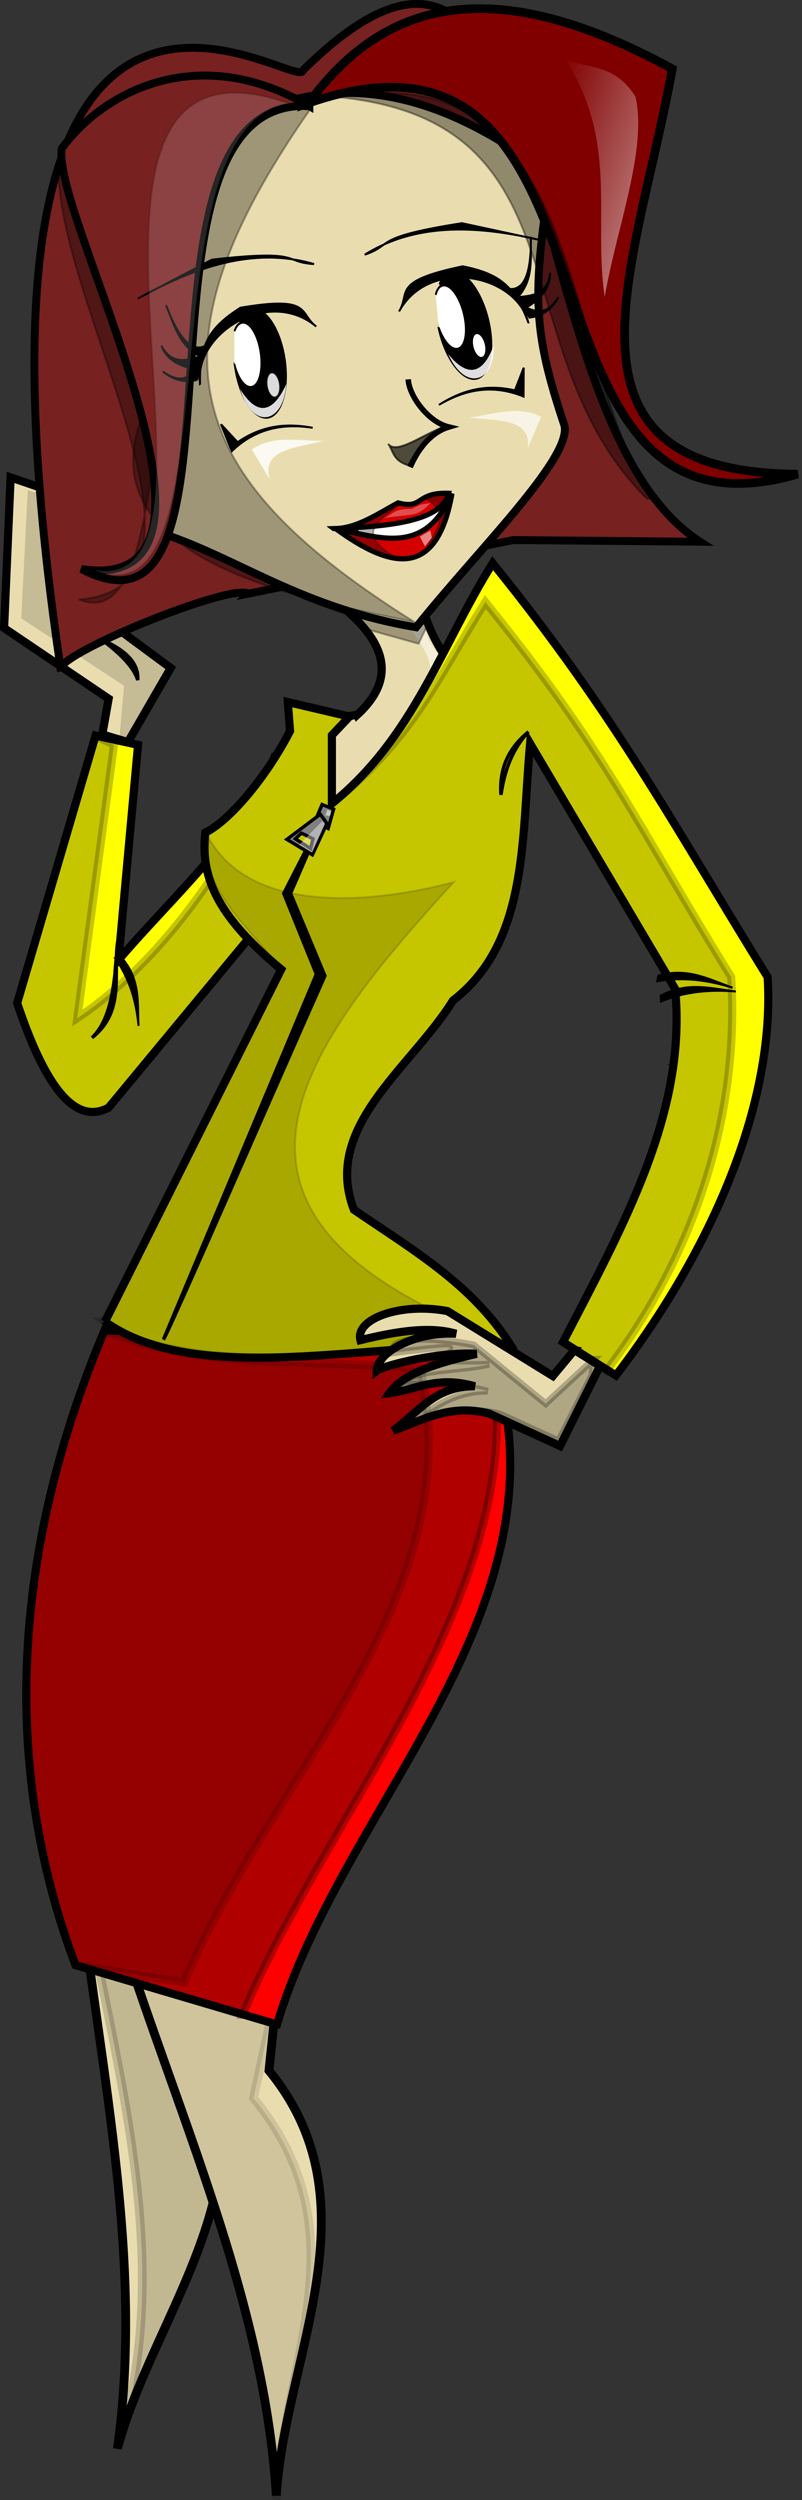<?xml version="1.0" encoding="UTF-8" standalone="no"?>
<!-- Created with Inkscape (http://www.inkscape.org/) -->

<svg
   xmlns:dc="http://purl.org/dc/elements/1.1/"
   xmlns:cc="http://creativecommons.org/ns#"
   xmlns:rdf="http://www.w3.org/1999/02/22-rdf-syntax-ns#"
   xmlns:svg="http://www.w3.org/2000/svg"
   xmlns="http://www.w3.org/2000/svg"
   xmlns:xlink="http://www.w3.org/1999/xlink"
   xmlns:sodipodi="http://sodipodi.sourceforge.net/DTD/sodipodi-0.dtd"
   xmlns:inkscape="http://www.inkscape.org/namespaces/inkscape"
   width="195.624"
   height="609.73"
   id="svg3172"
   sodipodi:version="0.32"
   inkscape:version="0.48.3.1 r9886"
   sodipodi:docname="mujer04.svg"
   inkscape:output_extension="org.inkscape.output.svg.inkscape"
   version="1.0"
   sodipodi:modified="true">
  <rect width="100%" height="100%" fill="#333333" stroke="none"/>
  <defs
     id="defs3174">
    <linearGradient
       inkscape:collect="always"
       id="linearGradient3308">
      <stop
         style="stop-color:#ffffff;stop-opacity:1;"
         offset="0"
         id="stop3310" />
      <stop
         style="stop-color:#ffffff;stop-opacity:0;"
         offset="1"
         id="stop3312" />
    </linearGradient>
    <linearGradient
       inkscape:collect="always"
       id="linearGradient6373">
      <stop
         style="stop-color:#2b1100;stop-opacity:1;"
         offset="0"
         id="stop6375" />
      <stop
         style="stop-color:#2b1100;stop-opacity:0;"
         offset="1"
         id="stop6377" />
    </linearGradient>
    <linearGradient
       inkscape:collect="always"
       id="linearGradient6515">
      <stop
         style="stop-color:#ffffff;stop-opacity:1;"
         offset="0"
         id="stop6517" />
      <stop
         style="stop-color:#ffffff;stop-opacity:0;"
         offset="1"
         id="stop6519" />
    </linearGradient>
    <linearGradient
       inkscape:collect="always"
       xlink:href="#linearGradient6515"
       id="linearGradient8376"
       gradientUnits="userSpaceOnUse"
       gradientTransform="matrix(-2,0,0,2,378.661,-103.462)"
       x1="225.988"
       y1="231.317"
       x2="221.317"
       y2="236.347" />
    <linearGradient
       inkscape:collect="always"
       id="linearGradient4058">
      <stop
         style="stop-color:#ffffff;stop-opacity:1;"
         offset="0"
         id="stop4060" />
      <stop
         style="stop-color:#ffffff;stop-opacity:0;"
         offset="1"
         id="stop4062" />
    </linearGradient>
    <linearGradient
       inkscape:collect="always"
       id="linearGradient4040">
      <stop
         style="stop-color:#ffffff;stop-opacity:1;"
         offset="0"
         id="stop4042" />
      <stop
         style="stop-color:#ffffff;stop-opacity:0;"
         offset="1"
         id="stop4044" />
    </linearGradient>
    <linearGradient
       inkscape:collect="always"
       xlink:href="#linearGradient4040"
       id="linearGradient4046"
       x1="150.469"
       y1="214.672"
       x2="211.967"
       y2="173.361"
       gradientUnits="userSpaceOnUse" />
    <linearGradient
       inkscape:collect="always"
       xlink:href="#linearGradient4058"
       id="linearGradient4064"
       x1="245.622"
       y1="58.381"
       x2="368.761"
       y2="151.784"
       gradientUnits="userSpaceOnUse" />
    <linearGradient
       inkscape:collect="always"
       xlink:href="#linearGradient6373"
       id="linearGradient6667"
       gradientUnits="userSpaceOnUse"
       x1="381.343"
       y1="194.621"
       x2="232.44"
       y2="128.72"
       gradientTransform="translate(-9.836,4.918)" />
    <linearGradient
       gradientUnits="userSpaceOnUse"
       y2="112.543"
       x2="305.598"
       y1="128.803"
       x1="339.351"
       id="linearGradient3851"
       xlink:href="#linearGradient3308"
       inkscape:collect="always" />
    <linearGradient
       inkscape:collect="always"
       xlink:href="#linearGradient3308"
       id="linearGradient4140"
       gradientUnits="userSpaceOnUse"
       gradientTransform="matrix(0.951,-0.118,0.122,0.959,-5.881,-21.222)"
       x1="339.351"
       y1="128.803"
       x2="305.598"
       y2="112.543" />
  </defs>
  <sodipodi:namedview
     id="base"
     pagecolor="#ffffff"
     bordercolor="#666666"
     borderopacity="1.0"
     inkscape:pageopacity="0.0"
     inkscape:pageshadow="2"
     inkscape:zoom="0.38125"
     inkscape:cx="-89.611185"
     inkscape:cy="473.1164"
     inkscape:current-layer="layer1"
     inkscape:document-units="px"
     showguides="true"
     inkscape:guide-bbox="true"
     inkscape:window-width="958"
     inkscape:window-height="690"
     inkscape:window-x="32"
     inkscape:window-y="48"
     width="480px"
     height="640px"
     showgrid="false"
     fit-margin-top="0"
     fit-margin-left="0"
     fit-margin-right="0"
     fit-margin-bottom="0"
     inkscape:window-maximized="0" />
  <g
     id="layer1"
     inkscape:label="Layer 1"
     inkscape:groupmode="layer"
     style="display:inline"
     transform="translate(-167.344,-17.733)">
    <g
       id="g3228">
      <path
         sodipodi:nodetypes="ccccc"
         id="path2784"
         d="m 196.001,614.844 c 7.053,-50.338 -6.431,-101.17 -10.946,-152.592 l 46.066,-0.55 -16.075,51.02 c 19.54,36.531 -10.245,69.265 -19.045,102.122 z"
         style="color:#000000;fill:#e9ddaf;fill-opacity:1;fill-rule:evenodd;stroke:#000000;stroke-width:2.147;stroke-linecap:butt;stroke-linejoin:miter;stroke-miterlimit:4;stroke-opacity:1;stroke-dasharray:none;stroke-dashoffset:0;marker:none;visibility:visible;display:inline;overflow:visible;enable-background:accumulate"
         inkscape:connector-curvature="0" />
      <path
         sodipodi:nodetypes="ccccc"
         id="path4164"
         d="m 196.001,614.844 c 15.807,-49.59 -3.552,-100.924 -10.946,-152.592 l 46.066,-0.55 -16.075,51.02 c 19.54,36.531 -10.245,69.265 -19.045,102.122 z"
         style="opacity:0.175;color:#000000;fill:#000000;fill-opacity:1;fill-rule:evenodd;stroke:#000000;stroke-width:2.147;stroke-linecap:butt;stroke-linejoin:miter;stroke-miterlimit:4;stroke-opacity:1;stroke-dasharray:none;stroke-dashoffset:0;marker:none;visibility:visible;display:inline;overflow:visible;enable-background:accumulate"
         inkscape:connector-curvature="0" />
      <path
         sodipodi:nodetypes="ccccc"
         id="path4085"
         d="m 234.745,626.39 c -3.178,-50.686 -26.622,-98.208 -41.377,-147.903 l 45.128,-8.723 -5.546,52.958 c 26.521,32.404 3.842,69.839 1.795,103.668 z"
         style="color:#000000;fill:#e9ddaf;fill-opacity:1;fill-rule:evenodd;stroke:#000000;stroke-width:2.147;stroke-linecap:butt;stroke-linejoin:miter;stroke-miterlimit:4;stroke-opacity:1;stroke-dasharray:none;stroke-dashoffset:0;marker:none;visibility:visible;display:inline;overflow:visible;enable-background:accumulate"
         inkscape:connector-curvature="0" />
      <path
         sodipodi:nodetypes="ccccc"
         id="path4162"
         d="m 234.745,626.39 c -3.178,-50.686 -26.622,-98.208 -41.377,-147.903 l 47.641,-3.599 -11.829,54.534 c 26.521,32.404 7.612,63.139 5.566,96.969 z"
         style="opacity:0.115;color:#000000;fill:#000000;fill-opacity:1;fill-rule:evenodd;stroke:#000000;stroke-width:2.147;stroke-linecap:butt;stroke-linejoin:miter;stroke-miterlimit:4;stroke-opacity:1;stroke-dasharray:none;stroke-dashoffset:0;marker:none;visibility:visible;display:inline;overflow:visible;enable-background:accumulate"
         inkscape:connector-curvature="0" />
      <path
         sodipodi:nodetypes="ccccc"
         id="path4087"
         d="m 234.909,511.48 c 16.227,-54.759 74.293,-102.896 51.739,-165.38 l -93.809,-3.9 c -19.544,46.412 -27.555,100.42 -7.084,154.791 l 49.154,14.489 z"
         style="color:#000000;fill:#ff0000;fill-opacity:1;fill-rule:evenodd;stroke:#000000;stroke-width:1.983;stroke-linecap:butt;stroke-linejoin:miter;stroke-miterlimit:4;stroke-opacity:1;stroke-dasharray:none;stroke-dashoffset:0;marker:none;visibility:visible;display:inline;overflow:visible;enable-background:accumulate"
         inkscape:connector-curvature="0" />
      <path
         sodipodi:nodetypes="ccccccc"
         id="path3743"
         d="m 241.665,230.133 -47.82,57.731 c -8.601,4.623 -15.836,-6.169 -22.316,-25.492 l 19.128,-65.228 10.361,2.249 -4.782,52.483 c 13.646,-16.018 30.607,-30.513 38.348,-50.233"
         style="color:#000000;fill:#ffff00;fill-opacity:1;fill-rule:evenodd;stroke:#000000;stroke-width:1.983;stroke-linecap:butt;stroke-linejoin:miter;stroke-miterlimit:4;stroke-opacity:1;stroke-dasharray:none;stroke-dashoffset:0;marker:none;visibility:visible;display:inline;overflow:visible;enable-background:accumulate"
         inkscape:connector-curvature="0" />
      <path
         sodipodi:nodetypes="cccccccccc"
         id="path3745"
         d="m 192.291,196.865 1.553,-8.718 -25.504,-17.244 1.594,-36.738 35.068,11.996 -14.346,3.749 -3.985,14.245 22.316,16.494 -10.443,18.071 -6.253,-1.855 z"
         style="color:#000000;fill:#e9ddaf;fill-opacity:1;fill-rule:evenodd;stroke:#000000;stroke-width:1.992;stroke-linecap:butt;stroke-linejoin:miter;stroke-miterlimit:4;stroke-opacity:1;stroke-dasharray:none;stroke-dashoffset:0;marker:none;visibility:visible;display:inline;overflow:visible;enable-background:accumulate"
         inkscape:connector-curvature="0" />
      <path
         sodipodi:nodetypes="cccc"
         id="path3706"
         d="m 254.472,192.083 c 14.813,-13.57 -1.33,-25.142 -11.556,-32.282 l 25.562,-7.906 c 0.296,9.113 1.848,18.227 8.404,27.34 l 0.7,0.329 2.451,0.988 -32.215,45.787 0,-33.27 6.653,-0.988 z"
         style="color:#000000;fill:#e9ddaf;fill-opacity:1;fill-rule:evenodd;stroke:#000000;stroke-width:1.992;stroke-linecap:butt;stroke-linejoin:miter;stroke-miterlimit:4;stroke-opacity:1;stroke-dasharray:none;stroke-dashoffset:0;marker:none;visibility:visible;display:inline;overflow:visible;enable-background:accumulate"
         inkscape:connector-curvature="0" />
      <path
         sodipodi:nodetypes="ccc"
         id="path3571"
         d="m 330.483,277.348 c 3.555,-1.365 9.479,-0.339 14.219,4.459 -4.74,-3.79 -9.48,-3.361 -14.219,-4.459 z"
         style="opacity:0.665;fill:#000000;fill-rule:evenodd;stroke:#000000;stroke-width:0.248;stroke-linecap:butt;stroke-linejoin:miter;stroke-miterlimit:4;stroke-opacity:1;stroke-dasharray:none"
         inkscape:connector-curvature="0" />
      <path
         sodipodi:nodetypes="ccccc"
         id="path3714"
         d="m 263.36,165.866 c 3.853,5.336 10.114,11.6 8.798,16.749 l 2.723,-4.729 c -3.15,-3.135 -4.051,-6.798 -5.027,-10.444 l -6.493,-1.576 z"
         style="opacity:0.525;color:#000000;fill:#ffffff;fill-opacity:1;fill-rule:evenodd;stroke:none;stroke-width:0.582px;marker:none;visibility:visible;display:inline;overflow:visible;enable-background:accumulate"
         inkscape:connector-curvature="0" />
      <path
         sodipodi:nodetypes="ccccccc"
         id="path3751"
         d="m 241.665,230.133 -47.82,57.731 c -8.601,4.623 -15.836,-6.169 -22.316,-25.492 l 19.128,-65.228 4.496,2.249 -8.971,66.67 c 22.862,-15.229 40.662,-43.864 48.402,-63.585"
         style="opacity:0.225;color:#000000;fill:#000000;fill-opacity:1;fill-rule:evenodd;stroke:#000000;stroke-width:1.983;stroke-linecap:butt;stroke-linejoin:miter;stroke-miterlimit:4;stroke-opacity:1;stroke-dasharray:none;stroke-dashoffset:0;marker:none;visibility:visible;display:inline;overflow:visible;enable-background:accumulate"
         inkscape:connector-curvature="0" />
      <path
         sodipodi:nodetypes="cccccccccc"
         id="path3749"
         d="m 196.48,197.653 1.134,-12.659 -25.085,-16.456 1.594,-31.22 30.879,8.843 -14.346,3.749 -3.985,14.245 22.316,16.494 -10.443,18.071 -2.064,-1.067 z"
         style="opacity:0.155;color:#000000;fill:#000000;fill-opacity:1;fill-rule:evenodd;stroke:none;stroke-width:2.005;marker:none;visibility:visible;display:inline;overflow:visible;enable-background:accumulate"
         inkscape:connector-curvature="0" />
      <path
         sodipodi:nodetypes="ccccc"
         id="path4158"
         d="M 226.53,509.115 C 247.784,458.297 299.147,402.279 286.648,346.1 l -93.809,-3.9 c -19.544,46.412 -27.555,100.42 -7.084,154.791 l 40.776,12.124 z"
         style="opacity:0.305;color:#000000;fill:#000000;fill-opacity:1;fill-rule:evenodd;stroke:#000000;stroke-width:1.983;stroke-linecap:butt;stroke-linejoin:miter;stroke-miterlimit:4;stroke-opacity:1;stroke-dasharray:none;stroke-dashoffset:0;marker:none;visibility:visible;display:inline;overflow:visible;enable-background:accumulate"
         inkscape:connector-curvature="0" />
      <path
         sodipodi:nodetypes="cccccccccccccccccc"
         id="path3173"
         d="m 192.96,340.069 42.979,-85.916 c -16.341,-13.506 -19.644,-23.168 -18.513,-33.356 5.91,-2.935 14.752,-13.327 20.662,-24.764 l -0.537,-7.076 15.043,3.538 -4.298,4.548 0,16.678 c 20.076,-16.247 26.775,-38.787 39.219,-58.625 29.971,37.062 44.134,63.878 67.072,100.939 1.874,30.636 -13.432,66.258 -37.006,97.155 l -12.894,-8.147 c 14.855,-28.719 30.243,-56.167 27.335,-86.139 l -35.375,-59.84 c -2.117,23.168 -0.367,48.456 -18.804,62.668 -10.285,16.549 -31.954,30.719 -24.176,51.044 14.432,9.873 28.511,17.946 38.144,32.85 -33.922,-0.533 -76.384,10.537 -98.852,-5.559 z"
         style="color:#000000;fill:#ffff00;fill-opacity:1;fill-rule:evenodd;stroke:#000000;stroke-width:1.983;stroke-linecap:butt;stroke-linejoin:miter;stroke-miterlimit:4;stroke-opacity:1;stroke-dasharray:none;stroke-dashoffset:0;marker:none;visibility:visible;display:inline;overflow:visible;enable-background:accumulate"
         inkscape:connector-curvature="0" />
      <path
         sodipodi:nodetypes="cccccccccccccccccc"
         id="path3720"
         d="m 192.96,340.069 42.979,-85.916 c -16.341,-13.506 -19.644,-23.168 -18.513,-33.356 5.91,-2.935 14.752,-13.327 20.662,-24.764 l -0.537,-7.076 15.043,3.538 -4.298,4.548 0,16.678 c 20.076,-16.247 24.997,-29.313 37.441,-49.15 29.971,37.062 37.024,54.403 59.963,91.465 1.874,30.636 -6.915,65.143 -30.489,96.041 l -10.524,-7.032 c 14.855,-28.719 30.243,-56.167 27.335,-86.139 l -35.375,-59.84 c -2.117,23.168 -0.367,48.456 -18.804,62.668 -10.285,16.549 -31.954,30.719 -24.176,51.044 14.432,9.873 28.511,17.946 38.144,32.85 -33.922,-0.533 -76.384,10.537 -98.852,-5.559 z"
         style="opacity:0.225;fill:#000000;fill-rule:evenodd;stroke:#000000;stroke-width:1.983;stroke-linecap:butt;stroke-linejoin:miter;stroke-miterlimit:4;stroke-opacity:1;stroke-dasharray:none;display:inline"
         inkscape:connector-curvature="0" />
      <path
         sodipodi:nodetypes="cccccc"
         id="path3824"
         d="m 227.932,162.514 c -4.361,-2.65 -48.101,15.259 -45.734,18.676 -30.714,-206.712 58.05,-140.129 59.027,-146.282 65.639,-65.008 49.379,84.446 96.899,114.952 l -45.629,-0.414 -64.564,13.069 z"
         style="fill:#782121;fill-rule:evenodd;stroke:#000000;stroke-width:1.925;stroke-linecap:butt;stroke-linejoin:miter;stroke-miterlimit:4;stroke-opacity:1;stroke-dasharray:none"
         inkscape:connector-curvature="0" />
      <path
         id="path3716"
         d="m 257.495,171.384 11.939,3.35 2.095,-4.335 -2.514,-2.759 -17.805,-0.985 6.284,4.729 z"
         style="opacity:0.322;color:#000000;fill:#000000;fill-opacity:1;fill-rule:evenodd;stroke:#000000;stroke-width:0.481px;stroke-linecap:butt;stroke-linejoin:miter;stroke-miterlimit:4;stroke-opacity:1;stroke-dasharray:none;stroke-dashoffset:0;marker:none;visibility:visible;display:inline;overflow:visible;enable-background:accumulate"
         inkscape:connector-curvature="0" />
      <path
         sodipodi:nodetypes="cccccc"
         id="path3754"
         d="m 192.417,78.475 c 26.75,-36.886 61.771,-54.562 109.242,-17.853 -4.567,29.021 -4.338,37.803 3.352,60.86 1.941,7.944 -21.495,30.836 -36.164,49.24 -27.875,-4.705 -43.286,-16.718 -61.898,-22.871 -1.609,-23.339 -8.759,-46.313 -14.532,-69.377 z"
         style="fill:#e9ddaf;fill-opacity:1;fill-rule:evenodd;stroke:#000000;stroke-width:1.925;stroke-linecap:butt;stroke-linejoin:miter;stroke-miterlimit:4;stroke-opacity:1;stroke-dasharray:none;display:inline"
         inkscape:connector-curvature="0" />
      <g
         transform="matrix(0.478,-0.032,0.034,0.482,-11.017,-93.293)"
         id="g3875"
         style="fill:#000000;display:inline">
        <path
           style="opacity:0.55;fill:#000000;fill-rule:evenodd;stroke:none"
           d="m 662.364,325.731 c 4.315,26.928 -14.648,66.3 -22.808,99.898 -3.121,-40.225 12.64,-77.422 -11.404,-121.003 11.623,5.807 24.678,3.574 34.212,21.105 z"
           id="path3879"
           sodipodi:nodetypes="cccc"
           inkscape:connector-curvature="0" />
      </g>
      <path
         sodipodi:nodetypes="cccc"
         id="path3538"
         d="M 242.625,42.86 C 325.514,14.26 287.193,154.989 361.91,133.373 299.099,132.99 322.536,83.33 331.331,34.524 288.62,11.239 261.648,16.862 242.625,42.86 z"
         style="fill:#800000;fill-rule:evenodd;stroke:#000000;stroke-width:2.117;stroke-linecap:butt;stroke-linejoin:miter;stroke-miterlimit:4;stroke-opacity:1;stroke-dasharray:none"
         inkscape:connector-curvature="0" />
      <path
         sodipodi:nodetypes="cccc"
         id="path3540"
         d="m 322.342,41.303 c 2.98,12.847 -4.741,32.428 -7.497,48.884 -2.863,-19.296 3.403,-37.727 -9.575,-57.98 5.753,2.433 11.918,0.945 17.072,9.096 z"
         style="opacity:0.55;fill:url(#linearGradient4140);fill-opacity:1;fill-rule:evenodd;stroke:none"
         inkscape:connector-curvature="0" />
      <path
         sodipodi:nodetypes="cccc"
         id="path3885"
         d="m 242.879,44.584 c -42.062,60.231 -29.413,90.396 25.817,125.025 -16.145,-4.212 -87.014,-12.625 -64.521,-54.947 3.097,-32.465 -10.85,-80.762 38.704,-70.078 z"
         style="opacity:0.322;fill:#000000;fill-rule:evenodd;stroke:#000000;stroke-width:0.481px;stroke-linecap:butt;stroke-linejoin:miter;stroke-opacity:1"
         inkscape:connector-curvature="0" />
      <path
         sodipodi:nodetypes="cccc"
         id="path3883"
         d="m 181.664,61.139 54.45,-17.403 C 196.052,61.734 214.537,175.206 186.529,163.923 224.775,161.199 183.293,95.407 181.664,61.139 z"
         style="opacity:0.327;fill:#000000;fill-rule:evenodd;stroke:#000000;stroke-width:0.481px;stroke-linecap:butt;stroke-linejoin:miter;stroke-opacity:1"
         inkscape:connector-curvature="0" />
      <path
         sodipodi:nodetypes="cccc"
         id="path3804"
         d="m 242.81,43.61 c -48.545,-2.676 -10.206,136.626 -55.621,112.904 44.36,6.735 -7.417,-86.23 -4.77,-102.557 9.449,-13.096 32.453,-26.596 60.391,-10.346 z"
         style="fill:#782121;fill-rule:evenodd;stroke:#000000;stroke-width:1.925;stroke-linecap:butt;stroke-linejoin:miter;stroke-miterlimit:4;stroke-opacity:1;stroke-dasharray:none"
         inkscape:connector-curvature="0" />
      <path
         sodipodi:nodetypes="cccc"
         id="path3758"
         d="m 296.206,96.362 c -3.089,-11.899 -24.27,-15.979 -31.527,-2.663 2.869,-4.678 -2.034,-7.336 15.512,-11.017 8.906,1.774 12.636,4.7 16.014,13.68 z"
         style="fill:#000000;fill-rule:evenodd;stroke:#000000;stroke-width:0.481;stroke-linecap:butt;stroke-linejoin:miter;stroke-miterlimit:4;stroke-opacity:1;stroke-dasharray:none;display:inline"
         inkscape:connector-curvature="0" />
      <path
         sodipodi:open="true"
         sodipodi:end="9.506046"
         sodipodi:start="4.1263281"
         transform="matrix(2.077,-0.499,0.628,2.597,-878.3,-1569.736)"
         d="m 342.273,703.745 c 1.322,-1.524 3.105,-0.898 3.982,1.397 0.877,2.295 0.517,5.39 -0.804,6.914 -1.322,1.524 -3.105,0.898 -3.982,-1.397 -0.357,-0.933 -0.522,-2.047 -0.47,-3.163"
         sodipodi:ry="4.987628"
         sodipodi:rx="2.8726213"
         sodipodi:cy="707.90015"
         sodipodi:cx="343.86224"
         id="path3760"
         style="fill:#000000;fill-opacity:1;fill-rule:nonzero;stroke:#000000;stroke-width:0.201;stroke-linejoin:round;stroke-miterlimit:4;stroke-opacity:1;stroke-dasharray:none"
         sodipodi:type="arc" />
      <path
         sodipodi:open="true"
         sodipodi:end="9.2001351"
         sodipodi:start="4.0168706"
         transform="matrix(1.15,-0.276,0.375,1.551,-383.739,-907.967)"
         d="m 342.022,704.071 c 1.218,-1.765 3.029,-1.482 4.046,0.633 1.017,2.115 0.853,5.26 -0.365,7.025 -1.218,1.765 -3.029,1.482 -4.046,-0.633 -0.29,-0.604 -0.494,-1.318 -0.595,-2.085"
         sodipodi:ry="4.987628"
         sodipodi:rx="2.8726213"
         sodipodi:cy="707.90015"
         sodipodi:cx="343.86224"
         id="path3762"
         style="fill:#ffffff;fill-opacity:1;fill-rule:nonzero;stroke:#000000;stroke-width:0.35;stroke-linejoin:round;stroke-miterlimit:4;stroke-opacity:1;stroke-dasharray:none;display:inline"
         sodipodi:type="arc" />
      <path
         transform="matrix(2.077,-0.499,0.628,2.597,-880.096,-1582.318)"
         d="m 345.22,714.75 c 0,0.645 -0.339,1.168 -0.758,1.168 -0.418,0 -0.758,-0.523 -0.758,-1.168 0,-0.645 0.339,-1.168 0.758,-1.168 0.418,0 0.758,0.523 0.758,1.168 z"
         sodipodi:ry="1.1679889"
         sodipodi:rx="0.75761443"
         sodipodi:cy="714.75024"
         sodipodi:cx="344.46201"
         id="path3764"
         style="fill:#ffffff;fill-opacity:1;fill-rule:nonzero;stroke:#000000;stroke-width:0.201;stroke-linejoin:round;stroke-miterlimit:4;stroke-opacity:1;stroke-dasharray:none"
         sodipodi:type="arc" />
      <path
         sodipodi:nodetypes="ccc"
         id="path3766"
         d="m 276.658,104.076 c 5.057,6.254 8.717,4.456 11.108,-2.134 0.382,8.791 -6.815,11.673 -11.108,2.134 z"
         style="opacity:0.871;fill:#ffffff;fill-rule:evenodd;stroke:none"
         inkscape:connector-curvature="0" />
      <path
         sodipodi:nodetypes="cccccccc"
         id="path3768"
         d="m 296.503,95.19 c 3.168,-0.347 5.446,-2.109 7.044,-4.949 -3.154,4.803 -5.488,3.351 -7.907,2.554 3.424,-2.024 5.916,-4.572 5.907,-8.524 -0.601,5.215 -4.245,5.596 -7.914,5.938 3.94,-4.245 3.083,-9.59 3.202,-14.711 0.075,6.101 -0.633,12.819 -4.913,12.732 l 4.58,6.96 z"
         style="fill:#000000;fill-rule:evenodd;stroke:#000000;stroke-width:0.481;stroke-linecap:butt;stroke-linejoin:miter;stroke-miterlimit:4;stroke-opacity:1;stroke-dasharray:none"
         inkscape:connector-curvature="0" />
      <path
         sodipodi:nodetypes="ccccc"
         id="path3770"
         d="m 274.61,116.35 c 4.764,-2.964 10.617,-5.216 18.334,-3.403 l 2.143,-5.539 -0.037,7.043 c -8.518,-3.487 -15.342,-1.022 -20.439,1.9 z"
         style="fill:#000000;fill-rule:evenodd;stroke:#000000;stroke-width:0.481px;stroke-linecap:butt;stroke-linejoin:miter;stroke-opacity:1"
         inkscape:connector-curvature="0" />
      <path
         sodipodi:nodetypes="cccc"
         id="path3790"
         d="m 299.972,76.476 c -15.171,-3.605 -30.54,-4.793 -43.663,3.371 7.402,-2.527 1.349,-4.167 23.712,-7.681 l 19.951,4.31 z"
         style="fill:#000000;fill-rule:evenodd;stroke:#000000;stroke-width:0.481px;stroke-linecap:butt;stroke-linejoin:miter;stroke-opacity:1;display:inline"
         inkscape:connector-curvature="0" />
      <path
         sodipodi:nodetypes="cccc"
         id="path3792"
         d="m 200.984,90.538 c 13.621,-7.518 28.093,-12.763 42.961,-8.403 -7.818,-0.459 -2.439,-3.652 -24.932,-1.07 l -18.03,9.473 z"
         style="fill:#000000;fill-rule:evenodd;stroke:#000000;stroke-width:0.481px;stroke-linecap:butt;stroke-linejoin:miter;stroke-opacity:1;display:inline"
         inkscape:connector-curvature="0" />
      <path
         sodipodi:nodetypes="cccc"
         id="path3774"
         d="m 216.136,111.345 c -1.524,-12.195 16.67,-23.715 28.341,-13.975 -4.398,-3.304 -0.819,-7.566 -18.501,-4.59 -7.629,4.898 -10.017,8.981 -9.841,18.566 z"
         style="fill:#000000;fill-rule:evenodd;stroke:#000000;stroke-width:0.481;stroke-linecap:butt;stroke-linejoin:miter;stroke-miterlimit:4;stroke-opacity:1;stroke-dasharray:none;display:inline"
         inkscape:connector-curvature="0" />
      <path
         sodipodi:open="true"
         sodipodi:end="9.506046"
         sodipodi:start="4.1263281"
         transform="matrix(2.117,-0.293,0.375,2.645,-762.67,-1665.276)"
         d="m 342.273,703.745 c 1.322,-1.524 3.105,-0.898 3.982,1.397 0.877,2.295 0.517,5.39 -0.804,6.914 -1.322,1.524 -3.105,0.898 -3.982,-1.397 -0.357,-0.933 -0.522,-2.047 -0.47,-3.163"
         sodipodi:ry="4.987628"
         sodipodi:rx="2.8726213"
         sodipodi:cy="707.90015"
         sodipodi:cx="343.86224"
         id="path3778"
         style="fill:#000000;fill-opacity:1;fill-rule:nonzero;stroke:#000000;stroke-width:0.201;stroke-linejoin:round;stroke-miterlimit:4;stroke-opacity:1;stroke-dasharray:none"
         sodipodi:type="arc" />
      <path
         sodipodi:open="true"
         sodipodi:end="9.2001351"
         sodipodi:start="4.0168706"
         transform="matrix(1.172,-0.162,0.224,1.58,-334.033,-958.506)"
         d="m 342.022,704.071 c 1.218,-1.765 3.029,-1.482 4.046,0.633 1.017,2.115 0.853,5.26 -0.365,7.025 -1.218,1.765 -3.029,1.482 -4.046,-0.633 -0.29,-0.604 -0.494,-1.318 -0.595,-2.085"
         sodipodi:ry="4.987628"
         sodipodi:rx="2.8726213"
         sodipodi:cy="707.90015"
         sodipodi:cx="343.86224"
         id="path3780"
         style="fill:#ffffff;fill-opacity:1;fill-rule:nonzero;stroke:#000000;stroke-width:0.35;stroke-linejoin:round;stroke-miterlimit:4;stroke-opacity:1;stroke-dasharray:none;display:inline"
         sodipodi:type="arc" />
      <path
         transform="matrix(2.117,-0.293,0.375,2.645,-763.244,-1677.967)"
         d="m 345.22,714.75 c 0,0.645 -0.339,1.168 -0.758,1.168 -0.418,0 -0.758,-0.523 -0.758,-1.168 0,-0.645 0.339,-1.168 0.758,-1.168 0.418,0 0.758,0.523 0.758,1.168 z"
         sodipodi:ry="1.1679889"
         sodipodi:rx="0.75761443"
         sodipodi:cy="714.75024"
         sodipodi:cx="344.46201"
         id="path3782"
         style="opacity:0.861;fill:#ffffff;fill-opacity:1;fill-rule:nonzero;stroke:#000000;stroke-width:0.201;stroke-linejoin:round;stroke-miterlimit:4;stroke-opacity:1;stroke-dasharray:none"
         sodipodi:type="arc" />
      <path
         sodipodi:nodetypes="ccc"
         id="path3784"
         d="m 225.902,112.585 c 4.374,7.102 8.204,5.553 11.275,-1.19 -0.542,9.338 -8.005,11.695 -11.275,1.19 z"
         style="opacity:0.861;fill:#ffffff;fill-rule:evenodd;stroke:none"
         inkscape:connector-curvature="0" />
      <path
         sodipodi:nodetypes="cccccccc"
         id="path3786"
         d="m 215.427,110.363 c -3.075,0.833 -5.845,0.025 -8.381,-2.034 4.709,3.318 6.343,1.116 8.299,-0.508 -3.933,-0.634 -7.193,-2.095 -8.645,-5.774 2.486,4.631 6.017,3.657 9.555,2.637 -5.233,-2.511 -6.411,-7.796 -8.415,-12.516 2.185,5.702 5.326,11.693 9.275,10.051 l -1.688,8.145 z"
         style="fill:#000000;fill-rule:evenodd;stroke:#000000;stroke-width:0.481;stroke-linecap:butt;stroke-linejoin:miter;stroke-miterlimit:4;stroke-opacity:1;stroke-dasharray:none"
         inkscape:connector-curvature="0" />
      <path
         sodipodi:nodetypes="ccccc"
         id="path3788"
         d="m 243.611,122.061 c -5.527,-1.02 -11.803,-0.979 -18.311,3.521 l -4.04,-4.371 2.637,6.537 c 6.634,-6.35 13.893,-6.546 19.714,-5.687 z"
         style="fill:#000000;fill-rule:evenodd;stroke:#000000;stroke-width:0.481px;stroke-linecap:butt;stroke-linejoin:miter;stroke-opacity:1"
         inkscape:connector-curvature="0" />
      <path
         sodipodi:nodetypes="cccc"
         id="path3881"
         d="m 325.046,139.281 c -35.768,-35.899 -14.084,-91.548 -74.832,-97.82 59.8,-10.755 53.245,61.251 76.222,98.074 l -1.39,-0.255 z"
         style="opacity:0.381;fill:#000000;fill-rule:evenodd;stroke:#000000;stroke-width:0.481px;stroke-linecap:butt;stroke-linejoin:miter;stroke-opacity:1"
         inkscape:connector-curvature="0" />
      <path
         sodipodi:nodetypes="ccc"
         id="path3887"
         d="M 190.451,156.814 C 225.837,171.272 201.081,48.542 237.8,42.973 170.651,19.616 230.232,163.024 190.451,156.814 z"
         style="opacity:0.149;fill:#ffffff;fill-rule:evenodd;stroke:#000000;stroke-width:0.481px;stroke-linecap:butt;stroke-linejoin:miter;stroke-opacity:1"
         inkscape:connector-curvature="0" />
      <path
         sodipodi:nodetypes="cccc"
         id="path3893"
         d="m 299.345,119.391 c -5.619,-2.914 -11.736,-0.513 -17.693,0.189 6.892,0.794 15.606,0.079 14.363,7.615 l 3.329,-7.804 z"
         style="opacity:0.675;fill:#ffffff;fill-rule:evenodd;stroke:none"
         inkscape:connector-curvature="0" />
      <path
         sodipodi:nodetypes="cccc"
         id="path3914"
         d="m 275.957,121.762 c -5.025,1.58 -11.965,7.115 -13.938,4.207 1.34,1.803 1.074,3.986 4.828,5.217 1.897,-2.65 4.387,-7.971 9.11,-9.424 z"
         style="opacity:0.663;fill:#000000;fill-rule:evenodd;stroke:#000000;stroke-width:0.481px;stroke-linecap:butt;stroke-linejoin:miter;stroke-opacity:1"
         inkscape:connector-curvature="0" />
      <path
         sodipodi:nodetypes="ccc"
         id="path3916"
         d="m 267.395,131.668 c 1.168,-2.714 4.068,-8.182 9.427,-9.791 -4.949,-1.174 -9.674,-7.469 -9.912,-11.628"
         style="fill:none;stroke:#000000;stroke-width:1.347;stroke-linecap:butt;stroke-linejoin:miter;stroke-miterlimit:4;stroke-opacity:1;stroke-dasharray:none;display:inline"
         inkscape:connector-curvature="0" />
      <path
         sodipodi:nodetypes="cccc"
         id="path3921"
         d="m 228.771,127.374 c 5.156,-3.626 11.554,-2.05 17.555,-2.137 -6.716,1.693 -15.45,2.129 -13.158,9.431 l -4.396,-7.294 z"
         style="opacity:0.83;fill:#ffffff;fill-rule:evenodd;stroke:none;display:inline"
         inkscape:connector-curvature="0" />
      <path
         sodipodi:nodetypes="ccc"
         id="path8806"
         d="m 253.894,146.269 22.044,-5.818 c -2.163,13.989 -20.986,9.636 -22.044,5.818 z"
         style="fill:#ffffff;fill-rule:evenodd;stroke:#000000;stroke-width:0.414px;stroke-linecap:butt;stroke-linejoin:miter;stroke-opacity:1"
         inkscape:connector-curvature="0" />
      <path
         sodipodi:nodetypes="cccc"
         id="path8802"
         d="m 248.764,146.653 c 5.537,0.028 10.551,-3.535 15.684,-6.279 6.201,1.689 4.191,-2.618 12.324,-2.337 -1.689,6.737 -13.957,8.127 -28.009,8.615 z"
         style="fill:#d40000;fill-rule:evenodd;stroke:#000000;stroke-width:1.26px;stroke-linecap:butt;stroke-linejoin:miter;stroke-opacity:1"
         inkscape:connector-curvature="0" />
      <path
         sodipodi:nodetypes="ccc"
         id="path8804"
         d="m 249.37,146.776 c 10.993,2.084 21.586,6.45 28.223,-8.683 -3.663,20.775 -14.741,18.47 -28.223,8.683 z"
         style="fill:#d40000;fill-rule:evenodd;stroke:#000000;stroke-width:1.26px;stroke-linecap:butt;stroke-linejoin:miter;stroke-opacity:1"
         inkscape:connector-curvature="0" />
      <path
         sodipodi:nodetypes="cccc"
         id="path8810"
         d="m 264.807,140.72 c -5.932,4.613 -10.535,7.291 -0.711,13.199 -5.791,-0.9 -9.175,-3.853 -13.539,-7.065 l 14.249,-6.135 z"
         style="opacity:0.297;fill:#000000;fill-rule:evenodd;stroke:#000000;stroke-width:0.481px;stroke-linecap:butt;stroke-linejoin:miter;stroke-opacity:1"
         inkscape:connector-curvature="0" />
      <path
         sodipodi:nodetypes="cccc"
         id="path8812"
         d="m 270.962,139.43 c 6.859,4.181 1.707,7.911 0.217,12.365 3.259,-3.179 5.261,-8 6.592,-13.698 -2.304,-0.035 -4.607,-0.064 -6.809,1.334 z"
         style="opacity:0.356;fill:#000000;fill-rule:evenodd;stroke:none"
         inkscape:connector-curvature="0" />
      <path
         sodipodi:nodetypes="cccc"
         id="path2211"
         d="m 272.399,140.385 c -1.505,0.462 -1.733,-0.153 -4.608,1.465 -5.208,-0.041 -4.469,1.693 -7.339,2.363 7.012,-1.335 8.319,0.053 11.947,-3.828 z"
         style="opacity:0.302;fill:#ffffff;fill-rule:evenodd;stroke:none"
         inkscape:connector-curvature="0" />
      <path
         sodipodi:nodetypes="cccccc"
         id="path3708"
         d="m 218.324,222.222 c 11.04,19.442 42.224,15.292 59.699,10.641 -39.88,43.49 -67.076,82.417 12.568,111.923 -34.54,1.174 -73.179,9.204 -98.45,-5.123 l 43.569,-85.519 c -7.191,-10.176 -19.853,-19.461 -17.386,-31.922 z"
         style="opacity:0.155;color:#000000;fill:#000000;fill-opacity:1;fill-rule:evenodd;stroke:#000000;stroke-width:0.481px;stroke-linecap:butt;stroke-linejoin:miter;stroke-miterlimit:4;stroke-opacity:1;stroke-dasharray:none;stroke-dashoffset:0;marker:none;visibility:visible;display:inline;overflow:visible;enable-background:accumulate"
         inkscape:connector-curvature="0" />
      <path
         sodipodi:nodetypes="cccc"
         id="path3710"
         d="m 327.94,255.663 c 7.22,-2.041 12.45,0.991 18.098,2.96 -5.864,-1.819 -11.921,-2.684 -18.375,-1.591 l 0.277,-1.369 z"
         style="fill:#000000;fill-rule:evenodd;stroke:#000000;stroke-width:0.496;stroke-linecap:butt;stroke-linejoin:miter;stroke-miterlimit:4;stroke-opacity:1;stroke-dasharray:none"
         inkscape:connector-curvature="0" />
      <path
         sodipodi:nodetypes="cccc"
         id="path3712"
         d="m 328.5,260.583 c 6.527,-3.549 12.359,-1.73 18.336,-1.036 -6.151,-0.501 -12.257,-0.033 -18.271,2.428 l -0.065,-1.392 z"
         style="fill:#000000;fill-rule:evenodd;stroke:#000000;stroke-width:0.496;stroke-linecap:butt;stroke-linejoin:miter;stroke-miterlimit:4;stroke-opacity:1;stroke-dasharray:none;display:inline"
         inkscape:connector-curvature="0" />
      <path
         sodipodi:nodetypes="cccccccccccccc"
         id="path3732"
         d="m 307.459,346.996 -5.271,6.331 -25.678,-15.826 c -11.218,-2.177 -22.589,1.776 -21.251,7.08 6.936,-1.687 16.383,-3.691 23.319,-1.56 -9.893,-0.583 -19.213,4.439 -19.335,9.056 1.943,-1.465 15.332,-4.685 24.35,-4.165 -9.098,2.159 -17.725,4.561 -21.251,9.579 6.748,-0.792 11.321,-4.31 20.808,-1.666 -9.793,-0.097 -13.888,6.506 -19.923,10.829 7.274,-2.522 13.774,-6.644 23.464,-4.165 l 17.267,7.913 9.74,-19.552 -6.24,-3.854 z"
         style="color:#000000;fill:#e9ddaf;fill-opacity:1;fill-rule:evenodd;stroke:#000000;stroke-width:1.992;stroke-linecap:butt;stroke-linejoin:miter;stroke-miterlimit:4;stroke-opacity:1;stroke-dasharray:none;stroke-dashoffset:0;marker:none;visibility:visible;display:inline;overflow:visible;enable-background:accumulate"
         inkscape:connector-curvature="0" />
      <path
         sodipodi:nodetypes="cccccccccccc"
         id="path3734"
         d="m 312.159,349.233 -11.711,10.847 -17.577,-14.339 c -9.325,-1.809 -20.873,-2.464 -19.761,1.945 35.731,-4.513 -12.958,3.785 23.555,2.77 -7.564,1.795 -18.924,1.033 -21.856,5.204 5.609,-0.658 13.601,-0.824 21.488,1.374 -8.141,-0.08 -13.64,4.226 -18.657,7.82 6.047,-2.097 13.545,-4.341 21.601,-2.28 l 14.354,6.578 8.097,-15.926 0.466,-3.993 z"
         style="opacity:0.25;color:#000000;fill:#000000;fill-opacity:1;fill-rule:evenodd;stroke:#000000;stroke-width:1.656;stroke-linecap:butt;stroke-linejoin:miter;stroke-miterlimit:4;stroke-opacity:1;stroke-dasharray:none;stroke-dashoffset:0;marker:none;visibility:visible;display:inline;overflow:visible;enable-background:accumulate"
         inkscape:connector-curvature="0" />
      <path
         sodipodi:nodetypes="ccc"
         id="path3747"
         d="m 192.141,173.748 c 6.412,2.739 9.086,6.063 8.798,9.852 -1.03,-3.284 -4.43,-6.568 -8.798,-9.852 z"
         style="fill:#000000;fill-rule:evenodd;stroke:#000000;stroke-width:0.826px;stroke-linecap:butt;stroke-linejoin:miter;stroke-opacity:1"
         inkscape:connector-curvature="0" />
      <path
         sodipodi:nodetypes="ccc"
         id="path3753"
         d="m 195.999,247.648 c -1.038,7.88 1.872,16.794 -6.216,23.183 4.557,-4.391 5.56,-12.517 6.216,-23.183 z"
         style="fill:#000000;fill-rule:evenodd;stroke:#000000;stroke-width:0.826px;stroke-linecap:butt;stroke-linejoin:miter;stroke-opacity:1"
         inkscape:connector-curvature="0" />
      <path
         sodipodi:nodetypes="ccccccc"
         id="path3755"
         d="m 247.44,214.34 -10.892,21.281 7.96,19.705 -37.285,89.066 c 0.908,-0.856 26.254,-59.114 39.38,-88.671 l -8.379,-20.099 9.216,-21.281 z"
         style="fill:#000000;fill-rule:evenodd;stroke:#000000;stroke-width:0.826px;stroke-linecap:butt;stroke-linejoin:miter;stroke-opacity:1"
         inkscape:connector-curvature="0" />
      <path
         id="path3759"
         d="m 245.909,213.951 -1.778,4.18 3.259,1.672 1.333,-4.737 -2.814,-1.115 z"
         style="fill:#808080;fill-rule:evenodd;stroke:#000000;stroke-width:0.826px;stroke-linecap:butt;stroke-linejoin:miter;stroke-opacity:1"
         inkscape:connector-curvature="0" />
      <path
         id="path3757"
         d="m 245.464,216.319 -8.146,6.131 6.221,3.762 3.555,-7.663 -1.629,-2.229 z"
         style="fill:#808080;fill-rule:evenodd;stroke:#000000;stroke-width:0.826px;stroke-linecap:butt;stroke-linejoin:miter;stroke-opacity:1"
         inkscape:connector-curvature="0" />
      <path
         id="path3761"
         d="m 240.873,220.917 -1.481,1.393 3.703,2.369 0.593,-2.369 -2.814,-1.393 z"
         style="fill:#ffff00;fill-rule:evenodd;stroke:#000000;stroke-width:0.826px;stroke-linecap:butt;stroke-linejoin:miter;stroke-opacity:1"
         inkscape:connector-curvature="0" />
      <path
         sodipodi:nodetypes="ccc"
         id="path3769"
         d="m 289.543,211.581 c -0.501,-6.839 2.185,-11.679 6.703,-15.37 -4.158,4.52 -5.88,9.804 -6.703,15.37 z"
         style="fill:none;stroke:#000000;stroke-width:0.826px;stroke-linecap:butt;stroke-linejoin:miter;stroke-opacity:1"
         inkscape:connector-curvature="0" />
      <path
         sodipodi:nodetypes="cccc"
         id="path3771"
         d="m 196.87,251.133 c 4.848,5.431 3.956,11.149 4.267,16.807 -0.543,-5.786 -2.093,-11.361 -5.713,-16.505 l 1.446,-0.302 z"
         style="fill:#000000;fill-rule:evenodd;stroke:#000000;stroke-width:0.496;stroke-linecap:butt;stroke-linejoin:miter;stroke-miterlimit:4;stroke-opacity:1;stroke-dasharray:none;display:inline"
         inkscape:connector-curvature="0" />
      <path
         sodipodi:nodetypes="ccccc"
         id="path4160"
         d="m 212.286,501.233 c 21.254,-50.818 70.103,-93.437 57.604,-149.616 -25.684,-2.877 -51.368,0.968 -77.052,-9.417 -19.544,46.412 -27.555,100.42 -7.084,154.791 l 26.532,4.242 z"
         style="opacity:0.16;color:#000000;fill:#000000;fill-opacity:1;fill-rule:evenodd;stroke:#000000;stroke-width:1.983;stroke-linecap:butt;stroke-linejoin:miter;stroke-miterlimit:4;stroke-opacity:1;stroke-dasharray:none;stroke-dashoffset:0;marker:none;visibility:visible;display:inline;overflow:visible;enable-background:accumulate"
         inkscape:connector-curvature="0" />
      <path
         id="path4188"
         d="m 240.873,220.917 -1.481,1.393 3.703,2.369 0.593,-2.369 -2.814,-1.393 z"
         style="opacity:0.225;color:#000000;fill:#000000;fill-opacity:1;fill-rule:evenodd;stroke:none;stroke-width:1.983;marker:none;visibility:visible;display:inline;overflow:visible;enable-background:accumulate"
         inkscape:connector-curvature="0" />
      <path
         sodipodi:nodetypes="ccccc"
         id="path4190"
         d="m 247.174,215.224 -0.464,1.391 1.159,0.116 0.232,-1.159 -0.927,-0.348 z"
         style="opacity:0.55;fill:#ffffff;fill-rule:evenodd;stroke:none"
         inkscape:connector-curvature="0" />
      <path
         id="path4221"
         d="m 245.984,217.951 -5.656,5.82 3.197,1.885 3.033,-6.885 -0.574,-0.82 z"
         style="opacity:0.4;fill:#ffffff;fill-rule:evenodd;stroke:none"
         inkscape:connector-curvature="0" />
      <path
         id="path2249"
         d="m 269.754,148.607 1.23,2.377 1.721,-2.131 -0.41,-1.721 -2.541,1.475 z"
         style="opacity:0.515;fill:#ffffff;fill-rule:evenodd;stroke:none"
         inkscape:connector-curvature="0" />
    </g>
  </g>
</svg>
